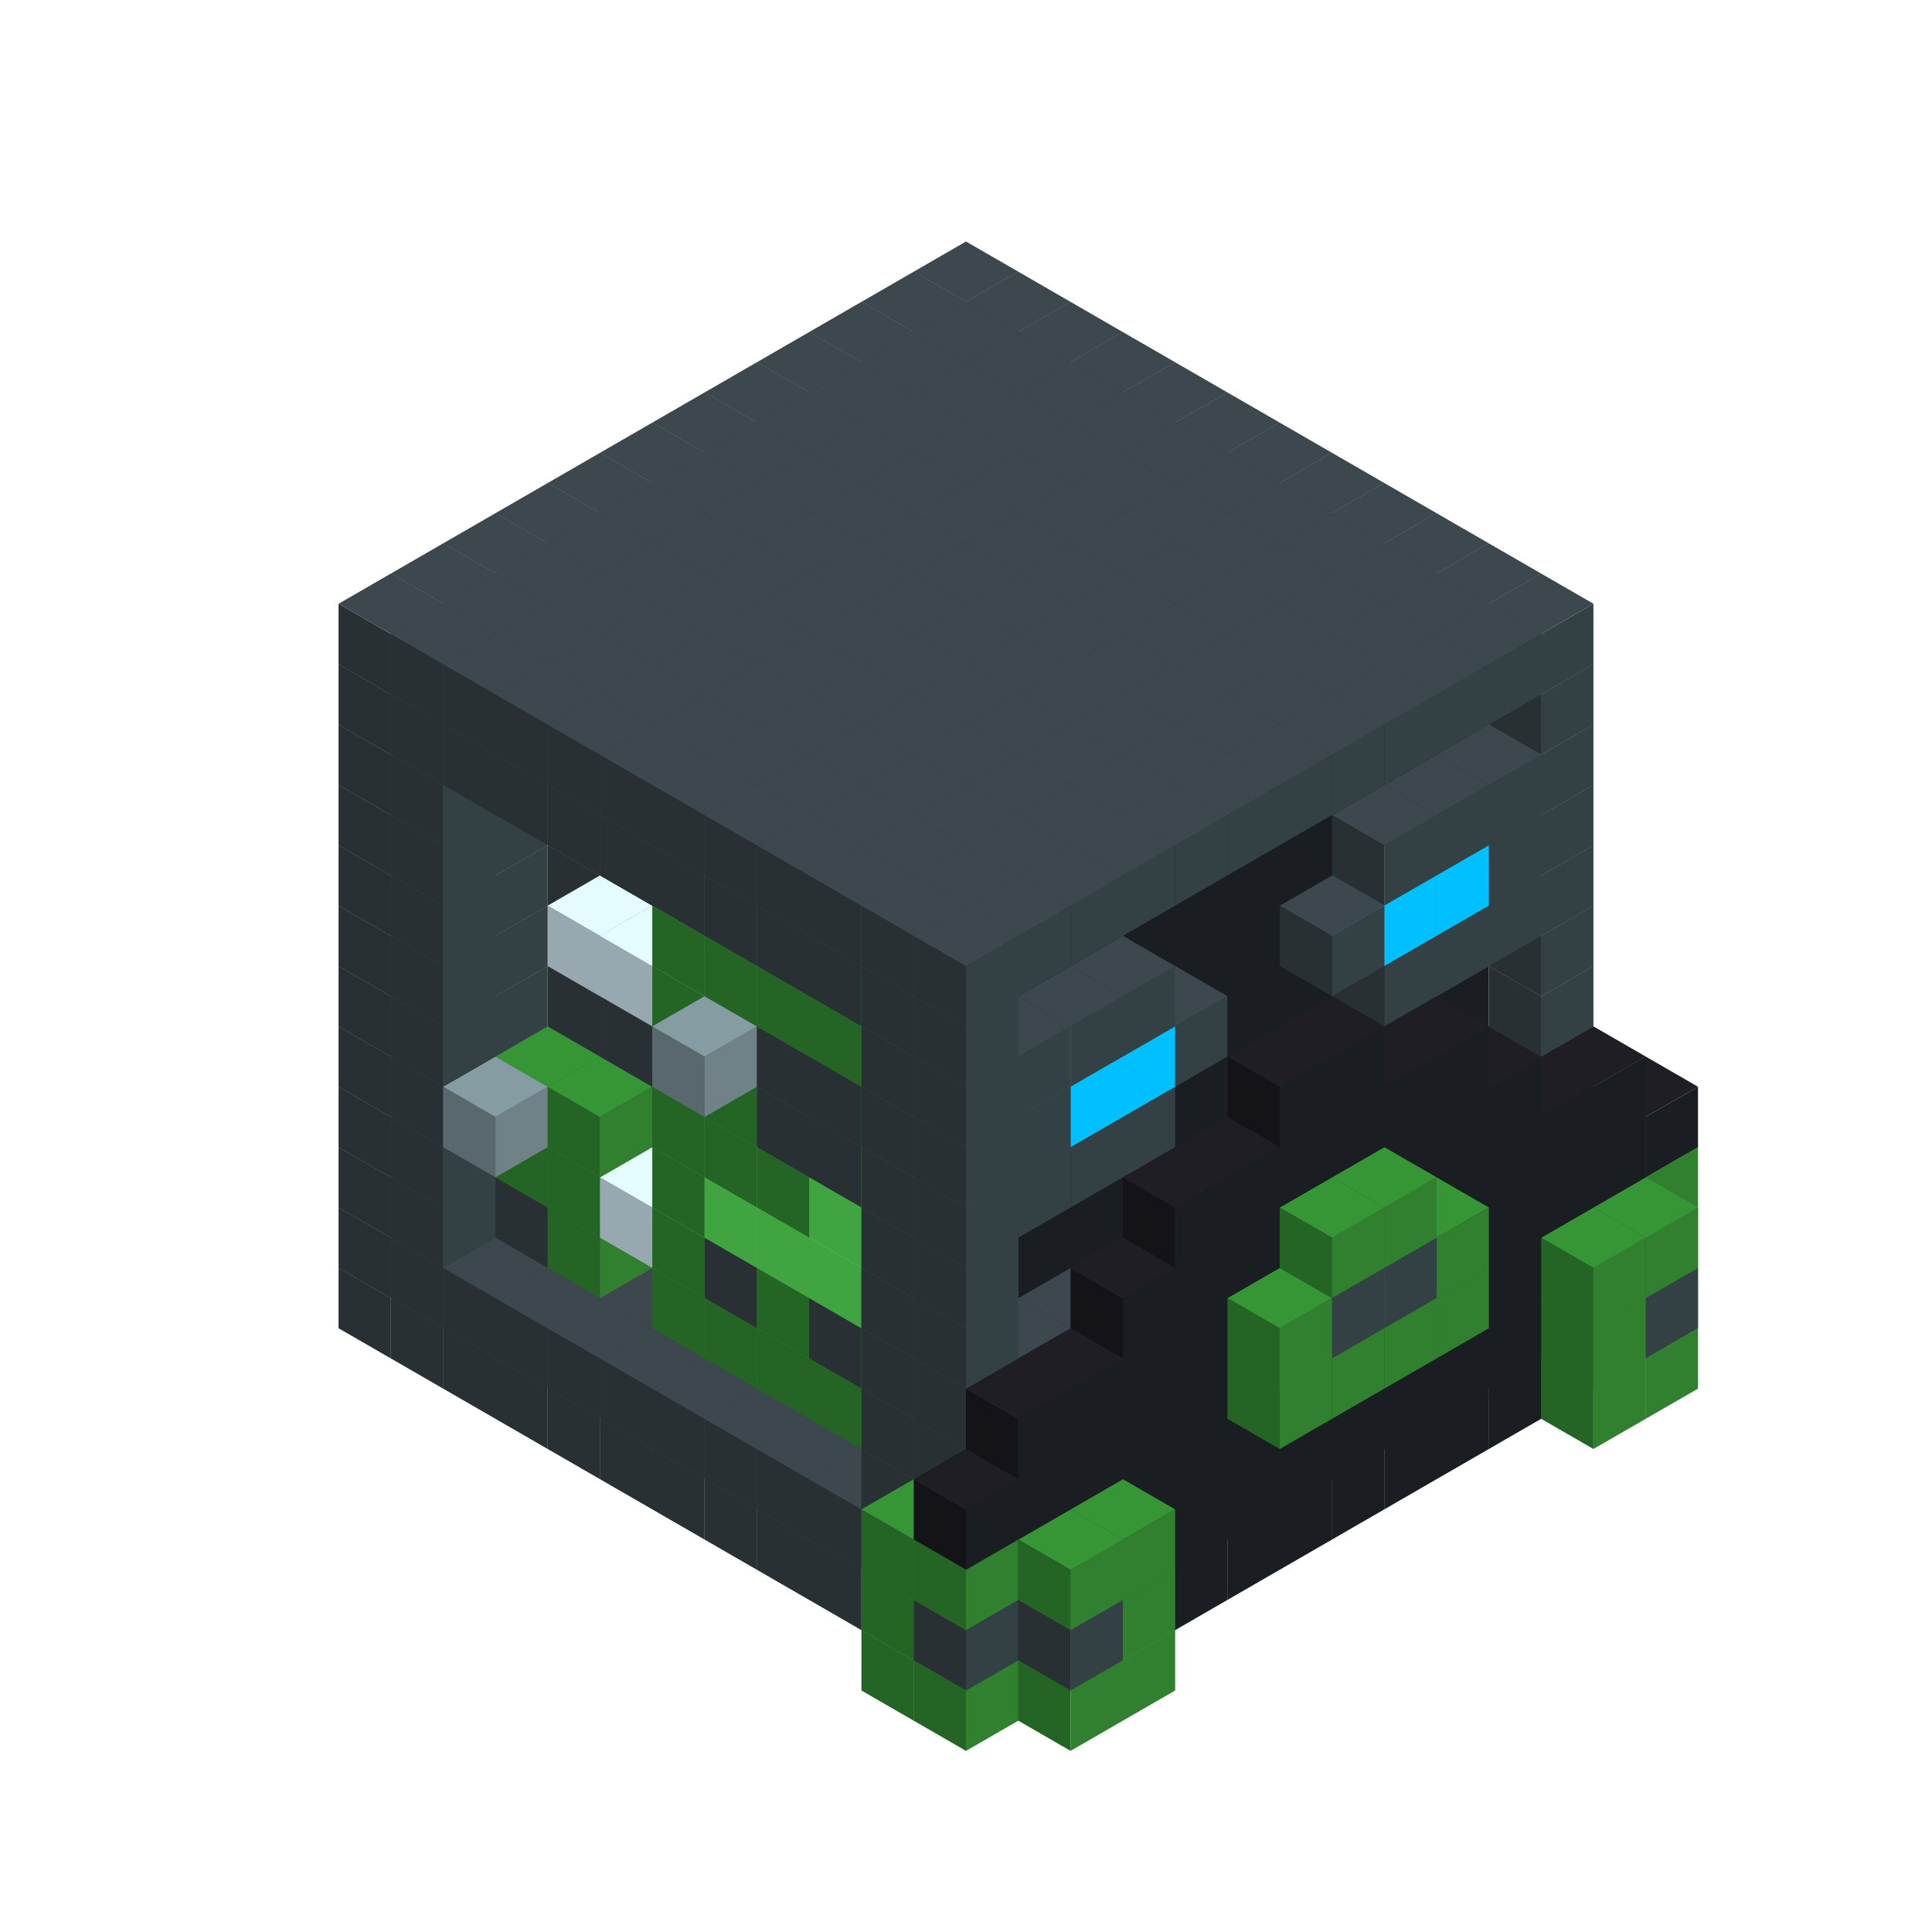 
<svg width='600' height='600' viewBox='4436371 5550000 3200000 3200000' xmlns='http://www.w3.org/2000/svg' xmlns:xlink='http://www.w3.org/1999/xlink'>
<use xlink:href='#v-0x000000e8-1' transform='translate(983738,3600000)'/>
<use xlink:href='#v-0x000000e8-1' transform='translate(1070341,3650000)'/>
<use xlink:href='#v-0x000000e8-1' transform='translate(1156944,3700000)'/>
<use xlink:href='#v-0x000000e8-1' transform='translate(1243547,3750000)'/>
<use xlink:href='#v-0x000000e8-1' transform='translate(1330150,3800000)'/>
<use xlink:href='#v-0x000000e8-1' transform='translate(1416753,3850000)'/>
<use xlink:href='#v-0x000000e8-1' transform='translate(1503356,3900000)'/>
<use xlink:href='#v-0x000000e8-1' transform='translate(1589959,3950000)'/>
<use xlink:href='#v-0x000000e8-1' transform='translate(1676562,4000000)'/>
<use xlink:href='#v-0x000000e8-1' transform='translate(1763165,4050000)'/>
<use xlink:href='#v-0x000000e8-1' transform='translate(1849768,4100000)'/>
<use xlink:href='#v-0x000000e8-5' transform='translate(2975607,3550000)'/>
<use xlink:href='#v-0x000000e8-1' transform='translate(2889004,3600000)'/>
<use xlink:href='#v-0x000000e8-1' transform='translate(2802401,3650000)'/>
<use xlink:href='#v-0x000000e8-1' transform='translate(2715798,3700000)'/>
<use xlink:href='#v-0x000000e8-1' transform='translate(2629195,3750000)'/>
<use xlink:href='#v-0x000000e8-1' transform='translate(2542592,3800000)'/>
<use xlink:href='#v-0x000000e8-1' transform='translate(2455989,3850000)'/>
<use xlink:href='#v-0x000000e8-1' transform='translate(2369386,3900000)'/>
<use xlink:href='#v-0x000000e8-1' transform='translate(2282783,3950000)'/>
<use xlink:href='#v-0x000000e8-1' transform='translate(2196180,4000000)'/>
<use xlink:href='#v-0x000000e8-1' transform='translate(2109577,4050000)'/>
<use xlink:href='#v-0x000000e8-1' transform='translate(2022974,4100000)'/>
<use xlink:href='#v-0x000000e8-1' transform='translate(1936371,4150000)'/>
<use xlink:href='#v-0x000000e8-5' transform='translate(1849768,4200000)'/>
<use xlink:href='#v-0x000000e8-5' transform='translate(3062210,3600000)'/>
<use xlink:href='#v-0x000000e8-4' transform='translate(2975607,3650000)'/>
<use xlink:href='#v-0x000000e8-4' transform='translate(2889004,3700000)'/>
<use xlink:href='#v-0x000000e8-4' transform='translate(2802401,3750000)'/>
<use xlink:href='#v-0x000000e8-4' transform='translate(2715798,3800000)'/>
<use xlink:href='#v-0x000000e8-4' transform='translate(2629195,3850000)'/>
<use xlink:href='#v-0x000000e8-4' transform='translate(2542592,3900000)'/>
<use xlink:href='#v-0x000000e8-4' transform='translate(2455989,3950000)'/>
<use xlink:href='#v-0x000000e8-4' transform='translate(2369386,4000000)'/>
<use xlink:href='#v-0x000000e8-4' transform='translate(2282783,4050000)'/>
<use xlink:href='#v-0x000000e8-4' transform='translate(2196180,4100000)'/>
<use xlink:href='#v-0x000000e8-4' transform='translate(2109577,4150000)'/>
<use xlink:href='#v-0x000000e8-4' transform='translate(2022974,4200000)'/>
<use xlink:href='#v-0x000000e8-5' transform='translate(1936371,4250000)'/>
<use xlink:href='#v-0x000000e8-5' transform='translate(3062210,3700000)'/>
<use xlink:href='#v-0x000000e8-5' transform='translate(2975607,3750000)'/>
<use xlink:href='#v-0x000000e8-5' transform='translate(2196180,4200000)'/>
<use xlink:href='#v-0x000000e8-5' transform='translate(2109577,4250000)'/>
<use xlink:href='#v-0x000000e8-1' transform='translate(983738,3500000)'/>
<use xlink:href='#v-0x000000e8-1' transform='translate(1156944,3500000)'/>
<use xlink:href='#v-0x000000e8-1' transform='translate(1070341,3550000)'/>
<use xlink:href='#v-0x000000e8-1' transform='translate(1243547,3550000)'/>
<use xlink:href='#v-0x000000e8-1' transform='translate(1156944,3600000)'/>
<use xlink:href='#v-0x000000e8-1' transform='translate(1330150,3600000)'/>
<use xlink:href='#v-0x000000e8-1' transform='translate(1243547,3650000)'/>
<use xlink:href='#v-0x000000e8-1' transform='translate(1416753,3650000)'/>
<use xlink:href='#v-0x000000e8-1' transform='translate(1330150,3700000)'/>
<use xlink:href='#v-0x000000e8-1' transform='translate(1503356,3700000)'/>
<use xlink:href='#v-0x000000e8-1' transform='translate(1416753,3750000)'/>
<use xlink:href='#v-0x000000e8-1' transform='translate(1589959,3750000)'/>
<use xlink:href='#v-0x000000e8-1' transform='translate(1503356,3800000)'/>
<use xlink:href='#v-0x000000e8-1' transform='translate(1676562,3800000)'/>
<use xlink:href='#v-0x000000e8-1' transform='translate(1589959,3850000)'/>
<use xlink:href='#v-0x000000e8-1' transform='translate(1763165,3850000)'/>
<use xlink:href='#v-0x000000e8-1' transform='translate(1676562,3900000)'/>
<use xlink:href='#v-0x000000e8-1' transform='translate(1849768,3900000)'/>
<use xlink:href='#v-0x000000e8-1' transform='translate(1763165,3950000)'/>
<use xlink:href='#v-0x000000e8-2' transform='translate(2715798,3500000)'/>
<use xlink:href='#v-0x000000e8-2' transform='translate(2629195,3550000)'/>
<use xlink:href='#v-0x000000e8-2' transform='translate(2542592,3600000)'/>
<use xlink:href='#v-0x000000e8-2' transform='translate(2455989,3650000)'/>
<use xlink:href='#v-0x000000e8-2' transform='translate(2369386,3700000)'/>
<use xlink:href='#v-0x000000e8-2' transform='translate(2282783,3750000)'/>
<use xlink:href='#v-0x000000e8-2' transform='translate(2196180,3800000)'/>
<use xlink:href='#v-0x000000e8-2' transform='translate(2109577,3850000)'/>
<use xlink:href='#v-0x000000e8-2' transform='translate(2022974,3900000)'/>
<use xlink:href='#v-0x000000e8-1' transform='translate(1936371,3950000)'/>
<use xlink:href='#v-0x000000e8-1' transform='translate(1849768,4000000)'/>
<use xlink:href='#v-0x000000e8-5' transform='translate(2975607,3450000)'/>
<use xlink:href='#v-0x000000e8-1' transform='translate(2889004,3500000)'/>
<use xlink:href='#v-0x000000e8-1' transform='translate(2802401,3550000)'/>
<use xlink:href='#v-0x000000e8-1' transform='translate(2022974,4000000)'/>
<use xlink:href='#v-0x000000e8-1' transform='translate(1936371,4050000)'/>
<use xlink:href='#v-0x000000e8-5' transform='translate(1849768,4100000)'/>
<use xlink:href='#v-0x000000e8-6' transform='translate(3062210,3500000)'/>
<use xlink:href='#v-0x000000e8-4' transform='translate(2975607,3550000)'/>
<use xlink:href='#v-0x000000e8-4' transform='translate(2889004,3600000)'/>
<use xlink:href='#v-0x000000e8-4' transform='translate(2802401,3650000)'/>
<use xlink:href='#v-0x000000e8-4' transform='translate(2715798,3700000)'/>
<use xlink:href='#v-0x000000e8-4' transform='translate(2629195,3750000)'/>
<use xlink:href='#v-0x000000e8-4' transform='translate(2542592,3800000)'/>
<use xlink:href='#v-0x000000e8-4' transform='translate(2455989,3850000)'/>
<use xlink:href='#v-0x000000e8-4' transform='translate(2369386,3900000)'/>
<use xlink:href='#v-0x000000e8-4' transform='translate(2282783,3950000)'/>
<use xlink:href='#v-0x000000e8-4' transform='translate(2196180,4000000)'/>
<use xlink:href='#v-0x000000e8-4' transform='translate(2109577,4050000)'/>
<use xlink:href='#v-0x000000e8-4' transform='translate(2022974,4100000)'/>
<use xlink:href='#v-0x000000e8-6' transform='translate(1936371,4150000)'/>
<use xlink:href='#v-0x000000e8-6' transform='translate(3062210,3600000)'/>
<use xlink:href='#v-0x000000e8-5' transform='translate(2975607,3650000)'/>
<use xlink:href='#v-0x000000e8-5' transform='translate(2196180,4100000)'/>
<use xlink:href='#v-0x000000e8-6' transform='translate(2109577,4150000)'/>
<use xlink:href='#v-0x000000e8-1' transform='translate(983738,3400000)'/>
<use xlink:href='#v-0x000000e8-1' transform='translate(1156944,3400000)'/>
<use xlink:href='#v-0x000000e8-1' transform='translate(1070341,3450000)'/>
<use xlink:href='#v-0x000000e8-9' transform='translate(1330150,3400000)'/>
<use xlink:href='#v-0x000000e8-9' transform='translate(1243547,3450000)'/>
<use xlink:href='#v-0x000000e8-9' transform='translate(1416753,3450000)'/>
<use xlink:href='#v-0x000000e8-7' transform='translate(1330150,3500000)'/>
<use xlink:href='#v-0x000000e8-9' transform='translate(1503356,3500000)'/>
<use xlink:href='#v-0x000000e8-9' transform='translate(1589959,3550000)'/>
<use xlink:href='#v-0x000000e8-7' transform='translate(1503356,3600000)'/>
<use xlink:href='#v-0x000000e8-9' transform='translate(1676562,3600000)'/>
<use xlink:href='#v-0x000000e8-7' transform='translate(1589959,3650000)'/>
<use xlink:href='#v-0x000000e8-9' transform='translate(1763165,3650000)'/>
<use xlink:href='#v-0x000000e8-7' transform='translate(1676562,3700000)'/>
<use xlink:href='#v-0x000000e8-9' transform='translate(1849768,3700000)'/>
<use xlink:href='#v-0x000000e8-7' transform='translate(1763165,3750000)'/>
<use xlink:href='#v-0x000000e8-9' transform='translate(1936371,3750000)'/>
<use xlink:href='#v-0x000000e8-7' transform='translate(1849768,3800000)'/>
<use xlink:href='#v-0x000000e8-2' transform='translate(2715798,3400000)'/>
<use xlink:href='#v-0x000000e8-2' transform='translate(2629195,3450000)'/>
<use xlink:href='#v-0x000000e8-2' transform='translate(2542592,3500000)'/>
<use xlink:href='#v-0x000000e8-2' transform='translate(2455989,3550000)'/>
<use xlink:href='#v-0x000000e8-2' transform='translate(2369386,3600000)'/>
<use xlink:href='#v-0x000000e8-2' transform='translate(2282783,3650000)'/>
<use xlink:href='#v-0x000000e8-2' transform='translate(2196180,3700000)'/>
<use xlink:href='#v-0x000000e8-2' transform='translate(2109577,3750000)'/>
<use xlink:href='#v-0x000000e8-2' transform='translate(2022974,3800000)'/>
<use xlink:href='#v-0x000000e8-1' transform='translate(1936371,3850000)'/>
<use xlink:href='#v-0x000000e8-1' transform='translate(1849768,3900000)'/>
<use xlink:href='#v-0x000000e8-5' transform='translate(2975607,3350000)'/>
<use xlink:href='#v-0x000000e8-1' transform='translate(2889004,3400000)'/>
<use xlink:href='#v-0x000000e8-1' transform='translate(1936371,3950000)'/>
<use xlink:href='#v-0x000000e8-5' transform='translate(1849768,4000000)'/>
<use xlink:href='#v-0x000000e8-5' transform='translate(3062210,3400000)'/>
<use xlink:href='#v-0x000000e8-4' transform='translate(2975607,3450000)'/>
<use xlink:href='#v-0x000000e8-4' transform='translate(2889004,3500000)'/>
<use xlink:href='#v-0x000000e8-4' transform='translate(2802401,3550000)'/>
<use xlink:href='#v-0x000000e8-4' transform='translate(2715798,3600000)'/>
<use xlink:href='#v-0x000000e8-4' transform='translate(2629195,3650000)'/>
<use xlink:href='#v-0x000000e8-4' transform='translate(2542592,3700000)'/>
<use xlink:href='#v-0x000000e8-4' transform='translate(2455989,3750000)'/>
<use xlink:href='#v-0x000000e8-4' transform='translate(2369386,3800000)'/>
<use xlink:href='#v-0x000000e8-4' transform='translate(2282783,3850000)'/>
<use xlink:href='#v-0x000000e8-4' transform='translate(2196180,3900000)'/>
<use xlink:href='#v-0x000000e8-4' transform='translate(2109577,3950000)'/>
<use xlink:href='#v-0x000000e8-4' transform='translate(2022974,4000000)'/>
<use xlink:href='#v-0x000000e8-5' transform='translate(1936371,4050000)'/>
<use xlink:href='#v-0x000000e8-5' transform='translate(3062210,3500000)'/>
<use xlink:href='#v-0x000000e8-5' transform='translate(2975607,3550000)'/>
<use xlink:href='#v-0x000000e8-5' transform='translate(2196180,4000000)'/>
<use xlink:href='#v-0x000000e8-5' transform='translate(2109577,4050000)'/>
<use xlink:href='#v-0x000000e8-1' transform='translate(983738,3300000)'/>
<use xlink:href='#v-0x000000e8-1' transform='translate(1156944,3300000)'/>
<use xlink:href='#v-0x000000e8-1' transform='translate(1070341,3350000)'/>
<use xlink:href='#v-0x000000e8-9' transform='translate(1330150,3300000)'/>
<use xlink:href='#v-0x000000e8-7' transform='translate(1243547,3350000)'/>
<use xlink:href='#v-0x000000e8-9' transform='translate(1416753,3350000)'/>
<use xlink:href='#v-0x000000e8-7' transform='translate(1330150,3400000)'/>
<use xlink:href='#v-0x000000e8-9' transform='translate(1503356,3400000)'/>
<use xlink:href='#v-0x000000e8-11' transform='translate(1416753,3450000)'/>
<use xlink:href='#v-0x000000e8-9' transform='translate(1589959,3450000)'/>
<use xlink:href='#v-0x000000e8-7' transform='translate(1503356,3500000)'/>
<use xlink:href='#v-0x000000e8-9' transform='translate(1676562,3500000)'/>
<use xlink:href='#v-0x000000e8-9' transform='translate(1589959,3550000)'/>
<use xlink:href='#v-0x000000e8-9' transform='translate(1763165,3550000)'/>
<use xlink:href='#v-0x000000e8-7' transform='translate(1676562,3600000)'/>
<use xlink:href='#v-0x000000e8-9' transform='translate(1849768,3600000)'/>
<use xlink:href='#v-0x000000e8-9' transform='translate(1763165,3650000)'/>
<use xlink:href='#v-0x000000e8-9' transform='translate(1936371,3650000)'/>
<use xlink:href='#v-0x000000e8-7' transform='translate(1849768,3700000)'/>
<use xlink:href='#v-0x000000e8-2' transform='translate(2715798,3300000)'/>
<use xlink:href='#v-0x000000e8-2' transform='translate(2629195,3350000)'/>
<use xlink:href='#v-0x000000e8-2' transform='translate(2542592,3400000)'/>
<use xlink:href='#v-0x000000e8-2' transform='translate(2455989,3450000)'/>
<use xlink:href='#v-0x000000e8-2' transform='translate(2369386,3500000)'/>
<use xlink:href='#v-0x000000e8-2' transform='translate(2282783,3550000)'/>
<use xlink:href='#v-0x000000e8-2' transform='translate(2196180,3600000)'/>
<use xlink:href='#v-0x000000e8-2' transform='translate(2109577,3650000)'/>
<use xlink:href='#v-0x000000e8-2' transform='translate(2022974,3700000)'/>
<use xlink:href='#v-0x000000e8-1' transform='translate(1936371,3750000)'/>
<use xlink:href='#v-0x000000e8-1' transform='translate(1849768,3800000)'/>
<use xlink:href='#v-0x000000e8-1' transform='translate(2889004,3300000)'/>
<use xlink:href='#v-0x000000e8-1' transform='translate(2802401,3350000)'/>
<use xlink:href='#v-0x000000e8-1' transform='translate(2715798,3400000)'/>
<use xlink:href='#v-0x000000e8-1' transform='translate(2629195,3450000)'/>
<use xlink:href='#v-0x000000e8-1' transform='translate(2542592,3500000)'/>
<use xlink:href='#v-0x000000e8-1' transform='translate(2455989,3550000)'/>
<use xlink:href='#v-0x000000e8-1' transform='translate(2369386,3600000)'/>
<use xlink:href='#v-0x000000e8-1' transform='translate(2282783,3650000)'/>
<use xlink:href='#v-0x000000e8-1' transform='translate(2196180,3700000)'/>
<use xlink:href='#v-0x000000e8-1' transform='translate(2109577,3750000)'/>
<use xlink:href='#v-0x000000e8-1' transform='translate(2022974,3800000)'/>
<use xlink:href='#v-0x000000e8-1' transform='translate(1936371,3850000)'/>
<use xlink:href='#v-0x000000e8-4' transform='translate(3062210,3300000)'/>
<use xlink:href='#v-0x000000e8-4' transform='translate(2975607,3350000)'/>
<use xlink:href='#v-0x000000e8-4' transform='translate(2889004,3400000)'/>
<use xlink:href='#v-0x000000e8-4' transform='translate(2802401,3450000)'/>
<use xlink:href='#v-0x000000e8-4' transform='translate(2715798,3500000)'/>
<use xlink:href='#v-0x000000e8-4' transform='translate(2629195,3550000)'/>
<use xlink:href='#v-0x000000e8-4' transform='translate(2542592,3600000)'/>
<use xlink:href='#v-0x000000e8-4' transform='translate(2455989,3650000)'/>
<use xlink:href='#v-0x000000e8-4' transform='translate(2369386,3700000)'/>
<use xlink:href='#v-0x000000e8-4' transform='translate(2282783,3750000)'/>
<use xlink:href='#v-0x000000e8-4' transform='translate(2196180,3800000)'/>
<use xlink:href='#v-0x000000e8-4' transform='translate(2109577,3850000)'/>
<use xlink:href='#v-0x000000e8-4' transform='translate(2022974,3900000)'/>
<use xlink:href='#v-0x000000e8-4' transform='translate(1936371,3950000)'/>
<use xlink:href='#v-0x000000e8-5' transform='translate(2715798,3600000)'/>
<use xlink:href='#v-0x000000e8-5' transform='translate(2629195,3650000)'/>
<use xlink:href='#v-0x000000e8-5' transform='translate(2542592,3700000)'/>
<use xlink:href='#v-0x000000e8-5' transform='translate(2455989,3750000)'/>
<use xlink:href='#v-0x000000e8-1' transform='translate(983738,3200000)'/>
<use xlink:href='#v-0x000000e8-1' transform='translate(1156944,3200000)'/>
<use xlink:href='#v-0x000000e8-1' transform='translate(1070341,3250000)'/>
<use xlink:href='#v-0x000000e8-9' transform='translate(1330150,3200000)'/>
<use xlink:href='#v-0x000000e8-7' transform='translate(1243547,3250000)'/>
<use xlink:href='#v-0x000000e8-10' transform='translate(1156944,3300000)'/>
<use xlink:href='#v-0x000000e8-9' transform='translate(1416753,3250000)'/>
<use xlink:href='#v-0x000000e8-7' transform='translate(1330150,3300000)'/>
<use xlink:href='#v-0x000000e8-9' transform='translate(1503356,3300000)'/>
<use xlink:href='#v-0x000000e8-9' transform='translate(1589959,3350000)'/>
<use xlink:href='#v-0x000000e8-7' transform='translate(1503356,3400000)'/>
<use xlink:href='#v-0x000000e8-9' transform='translate(1676562,3400000)'/>
<use xlink:href='#v-0x000000e8-8' transform='translate(1589959,3450000)'/>
<use xlink:href='#v-0x000000e8-9' transform='translate(1763165,3450000)'/>
<use xlink:href='#v-0x000000e8-8' transform='translate(1676562,3500000)'/>
<use xlink:href='#v-0x000000e8-9' transform='translate(1849768,3500000)'/>
<use xlink:href='#v-0x000000e8-8' transform='translate(1763165,3550000)'/>
<use xlink:href='#v-0x000000e8-9' transform='translate(1936371,3550000)'/>
<use xlink:href='#v-0x000000e8-7' transform='translate(1849768,3600000)'/>
<use xlink:href='#v-0x000000e8-2' transform='translate(2715798,3200000)'/>
<use xlink:href='#v-0x000000e8-2' transform='translate(2629195,3250000)'/>
<use xlink:href='#v-0x000000e8-2' transform='translate(2542592,3300000)'/>
<use xlink:href='#v-0x000000e8-2' transform='translate(2455989,3350000)'/>
<use xlink:href='#v-0x000000e8-2' transform='translate(2369386,3400000)'/>
<use xlink:href='#v-0x000000e8-2' transform='translate(2282783,3450000)'/>
<use xlink:href='#v-0x000000e8-2' transform='translate(2196180,3500000)'/>
<use xlink:href='#v-0x000000e8-2' transform='translate(2109577,3550000)'/>
<use xlink:href='#v-0x000000e8-2' transform='translate(2022974,3600000)'/>
<use xlink:href='#v-0x000000e8-1' transform='translate(1936371,3650000)'/>
<use xlink:href='#v-0x000000e8-1' transform='translate(1849768,3700000)'/>
<use xlink:href='#v-0x000000e8-1' transform='translate(2889004,3200000)'/>
<use xlink:href='#v-0x000000e8-1' transform='translate(2802401,3250000)'/>
<use xlink:href='#v-0x000000e8-1' transform='translate(2715798,3300000)'/>
<use xlink:href='#v-0x000000e8-1' transform='translate(2629195,3350000)'/>
<use xlink:href='#v-0x000000e8-1' transform='translate(2542592,3400000)'/>
<use xlink:href='#v-0x000000e8-1' transform='translate(2455989,3450000)'/>
<use xlink:href='#v-0x000000e8-1' transform='translate(2369386,3500000)'/>
<use xlink:href='#v-0x000000e8-1' transform='translate(2282783,3550000)'/>
<use xlink:href='#v-0x000000e8-1' transform='translate(2196180,3600000)'/>
<use xlink:href='#v-0x000000e8-1' transform='translate(2109577,3650000)'/>
<use xlink:href='#v-0x000000e8-1' transform='translate(2022974,3700000)'/>
<use xlink:href='#v-0x000000e8-1' transform='translate(1936371,3750000)'/>
<use xlink:href='#v-0x000000e8-4' transform='translate(2975607,3250000)'/>
<use xlink:href='#v-0x000000e8-4' transform='translate(2889004,3300000)'/>
<use xlink:href='#v-0x000000e8-4' transform='translate(2802401,3350000)'/>
<use xlink:href='#v-0x000000e8-4' transform='translate(2715798,3400000)'/>
<use xlink:href='#v-0x000000e8-4' transform='translate(2629195,3450000)'/>
<use xlink:href='#v-0x000000e8-4' transform='translate(2542592,3500000)'/>
<use xlink:href='#v-0x000000e8-4' transform='translate(2455989,3550000)'/>
<use xlink:href='#v-0x000000e8-4' transform='translate(2369386,3600000)'/>
<use xlink:href='#v-0x000000e8-4' transform='translate(2282783,3650000)'/>
<use xlink:href='#v-0x000000e8-4' transform='translate(2196180,3700000)'/>
<use xlink:href='#v-0x000000e8-4' transform='translate(2109577,3750000)'/>
<use xlink:href='#v-0x000000e8-4' transform='translate(2022974,3800000)'/>
<use xlink:href='#v-0x000000e8-5' transform='translate(2715798,3500000)'/>
<use xlink:href='#v-0x000000e8-6' transform='translate(2629195,3550000)'/>
<use xlink:href='#v-0x000000e8-6' transform='translate(2542592,3600000)'/>
<use xlink:href='#v-0x000000e8-5' transform='translate(2455989,3650000)'/>
<use xlink:href='#v-0x000000e8-1' transform='translate(983738,3100000)'/>
<use xlink:href='#v-0x000000e8-1' transform='translate(1156944,3100000)'/>
<use xlink:href='#v-0x000000e8-1' transform='translate(1070341,3150000)'/>
<use xlink:href='#v-0x000000e8-9' transform='translate(1330150,3100000)'/>
<use xlink:href='#v-0x000000e8-9' transform='translate(1416753,3150000)'/>
<use xlink:href='#v-0x000000e8-9' transform='translate(1503356,3200000)'/>
<use xlink:href='#v-0x000000e8-9' transform='translate(1589959,3250000)'/>
<use xlink:href='#v-0x000000e8-7' transform='translate(1503356,3300000)'/>
<use xlink:href='#v-0x000000e8-9' transform='translate(1676562,3300000)'/>
<use xlink:href='#v-0x000000e8-7' transform='translate(1589959,3350000)'/>
<use xlink:href='#v-0x000000e8-9' transform='translate(1763165,3350000)'/>
<use xlink:href='#v-0x000000e8-7' transform='translate(1676562,3400000)'/>
<use xlink:href='#v-0x000000e8-9' transform='translate(1849768,3400000)'/>
<use xlink:href='#v-0x000000e8-8' transform='translate(1763165,3450000)'/>
<use xlink:href='#v-0x000000e8-9' transform='translate(1936371,3450000)'/>
<use xlink:href='#v-0x000000e8-7' transform='translate(1849768,3500000)'/>
<use xlink:href='#v-0x000000e8-2' transform='translate(2715798,3100000)'/>
<use xlink:href='#v-0x000000e8-2' transform='translate(2629195,3150000)'/>
<use xlink:href='#v-0x000000e8-2' transform='translate(2542592,3200000)'/>
<use xlink:href='#v-0x000000e8-2' transform='translate(2455989,3250000)'/>
<use xlink:href='#v-0x000000e8-2' transform='translate(2369386,3300000)'/>
<use xlink:href='#v-0x000000e8-2' transform='translate(2282783,3350000)'/>
<use xlink:href='#v-0x000000e8-2' transform='translate(2196180,3400000)'/>
<use xlink:href='#v-0x000000e8-2' transform='translate(2109577,3450000)'/>
<use xlink:href='#v-0x000000e8-2' transform='translate(2022974,3500000)'/>
<use xlink:href='#v-0x000000e8-1' transform='translate(1936371,3550000)'/>
<use xlink:href='#v-0x000000e8-1' transform='translate(1849768,3600000)'/>
<use xlink:href='#v-0x000000e8-1' transform='translate(2889004,3100000)'/>
<use xlink:href='#v-0x000000e8-1' transform='translate(1936371,3650000)'/>
<use xlink:href='#v-0x000000e8-4' transform='translate(2802401,3250000)'/>
<use xlink:href='#v-0x000000e8-4' transform='translate(2715798,3300000)'/>
<use xlink:href='#v-0x000000e8-4' transform='translate(2629195,3350000)'/>
<use xlink:href='#v-0x000000e8-4' transform='translate(2542592,3400000)'/>
<use xlink:href='#v-0x000000e8-4' transform='translate(2455989,3450000)'/>
<use xlink:href='#v-0x000000e8-4' transform='translate(2369386,3500000)'/>
<use xlink:href='#v-0x000000e8-4' transform='translate(2282783,3550000)'/>
<use xlink:href='#v-0x000000e8-4' transform='translate(2196180,3600000)'/>
<use xlink:href='#v-0x000000e8-5' transform='translate(2629195,3450000)'/>
<use xlink:href='#v-0x000000e8-5' transform='translate(2542592,3500000)'/>
<use xlink:href='#v-0x000000e8-1' transform='translate(983738,3000000)'/>
<use xlink:href='#v-0x000000e8-1' transform='translate(1156944,3000000)'/>
<use xlink:href='#v-0x000000e8-1' transform='translate(1070341,3050000)'/>
<use xlink:href='#v-0x000000e8-9' transform='translate(1330150,3000000)'/>
<use xlink:href='#v-0x000000e8-9' transform='translate(1416753,3050000)'/>
<use xlink:href='#v-0x000000e8-9' transform='translate(1503356,3100000)'/>
<use xlink:href='#v-0x000000e8-9' transform='translate(1589959,3150000)'/>
<use xlink:href='#v-0x000000e8-7' transform='translate(1503356,3200000)'/>
<use xlink:href='#v-0x000000e8-9' transform='translate(1676562,3200000)'/>
<use xlink:href='#v-0x000000e8-7' transform='translate(1589959,3250000)'/>
<use xlink:href='#v-0x000000e8-9' transform='translate(1763165,3250000)'/>
<use xlink:href='#v-0x000000e8-9' transform='translate(1676562,3300000)'/>
<use xlink:href='#v-0x000000e8-9' transform='translate(1849768,3300000)'/>
<use xlink:href='#v-0x000000e8-9' transform='translate(1763165,3350000)'/>
<use xlink:href='#v-0x000000e8-9' transform='translate(1936371,3350000)'/>
<use xlink:href='#v-0x000000e8-7' transform='translate(1849768,3400000)'/>
<use xlink:href='#v-0x000000e8-2' transform='translate(2715798,3000000)'/>
<use xlink:href='#v-0x000000e8-2' transform='translate(2629195,3050000)'/>
<use xlink:href='#v-0x000000e8-2' transform='translate(2542592,3100000)'/>
<use xlink:href='#v-0x000000e8-2' transform='translate(2455989,3150000)'/>
<use xlink:href='#v-0x000000e8-2' transform='translate(2369386,3200000)'/>
<use xlink:href='#v-0x000000e8-2' transform='translate(2282783,3250000)'/>
<use xlink:href='#v-0x000000e8-2' transform='translate(2196180,3300000)'/>
<use xlink:href='#v-0x000000e8-2' transform='translate(2109577,3350000)'/>
<use xlink:href='#v-0x000000e8-2' transform='translate(2022974,3400000)'/>
<use xlink:href='#v-0x000000e8-1' transform='translate(1936371,3450000)'/>
<use xlink:href='#v-0x000000e8-1' transform='translate(1849768,3500000)'/>
<use xlink:href='#v-0x000000e8-1' transform='translate(2889004,3000000)'/>
<use xlink:href='#v-0x000000e8-1' transform='translate(1936371,3550000)'/>
<use xlink:href='#v-0x000000e8-4' transform='translate(2715798,3200000)'/>
<use xlink:href='#v-0x000000e8-4' transform='translate(2629195,3250000)'/>
<use xlink:href='#v-0x000000e8-4' transform='translate(2542592,3300000)'/>
<use xlink:href='#v-0x000000e8-4' transform='translate(2455989,3350000)'/>
<use xlink:href='#v-0x000000e8-4' transform='translate(2369386,3400000)'/>
<use xlink:href='#v-0x000000e8-4' transform='translate(2282783,3450000)'/>
<use xlink:href='#v-0x000000e8-1' transform='translate(983738,2900000)'/>
<use xlink:href='#v-0x000000e8-1' transform='translate(1156944,2900000)'/>
<use xlink:href='#v-0x000000e8-1' transform='translate(1070341,2950000)'/>
<use xlink:href='#v-0x000000e8-9' transform='translate(1330150,2900000)'/>
<use xlink:href='#v-0x000000e8-9' transform='translate(1416753,2950000)'/>
<use xlink:href='#v-0x000000e8-11' transform='translate(1330150,3000000)'/>
<use xlink:href='#v-0x000000e8-9' transform='translate(1503356,3000000)'/>
<use xlink:href='#v-0x000000e8-11' transform='translate(1416753,3050000)'/>
<use xlink:href='#v-0x000000e8-9' transform='translate(1589959,3050000)'/>
<use xlink:href='#v-0x000000e8-7' transform='translate(1503356,3100000)'/>
<use xlink:href='#v-0x000000e8-9' transform='translate(1676562,3100000)'/>
<use xlink:href='#v-0x000000e8-7' transform='translate(1589959,3150000)'/>
<use xlink:href='#v-0x000000e8-10' transform='translate(1503356,3200000)'/>
<use xlink:href='#v-0x000000e8-9' transform='translate(1763165,3150000)'/>
<use xlink:href='#v-0x000000e8-9' transform='translate(1676562,3200000)'/>
<use xlink:href='#v-0x000000e8-9' transform='translate(1849768,3200000)'/>
<use xlink:href='#v-0x000000e8-9' transform='translate(1763165,3250000)'/>
<use xlink:href='#v-0x000000e8-9' transform='translate(1936371,3250000)'/>
<use xlink:href='#v-0x000000e8-7' transform='translate(1849768,3300000)'/>
<use xlink:href='#v-0x000000e8-2' transform='translate(2715798,2900000)'/>
<use xlink:href='#v-0x000000e8-2' transform='translate(2629195,2950000)'/>
<use xlink:href='#v-0x000000e8-2' transform='translate(2542592,3000000)'/>
<use xlink:href='#v-0x000000e8-2' transform='translate(2455989,3050000)'/>
<use xlink:href='#v-0x000000e8-2' transform='translate(2369386,3100000)'/>
<use xlink:href='#v-0x000000e8-2' transform='translate(2282783,3150000)'/>
<use xlink:href='#v-0x000000e8-2' transform='translate(2196180,3200000)'/>
<use xlink:href='#v-0x000000e8-2' transform='translate(2109577,3250000)'/>
<use xlink:href='#v-0x000000e8-2' transform='translate(2022974,3300000)'/>
<use xlink:href='#v-0x000000e8-1' transform='translate(1936371,3350000)'/>
<use xlink:href='#v-0x000000e8-1' transform='translate(1849768,3400000)'/>
<use xlink:href='#v-0x000000e8-1' transform='translate(2889004,2900000)'/>
<use xlink:href='#v-0x000000e8-1' transform='translate(2802401,2950000)'/>
<use xlink:href='#v-0x000000e8-1' transform='translate(2715798,3000000)'/>
<use xlink:href='#v-0x000000e8-1' transform='translate(2629195,3050000)'/>
<use xlink:href='#v-0x000000e8-1' transform='translate(2196180,3300000)'/>
<use xlink:href='#v-0x000000e8-1' transform='translate(2109577,3350000)'/>
<use xlink:href='#v-0x000000e8-1' transform='translate(2022974,3400000)'/>
<use xlink:href='#v-0x000000e8-1' transform='translate(1936371,3450000)'/>
<use xlink:href='#v-0x000000e8-4' transform='translate(2542592,3200000)'/>
<use xlink:href='#v-0x000000e8-4' transform='translate(2455989,3250000)'/>
<use xlink:href='#v-0x000000e8-1' transform='translate(983738,2800000)'/>
<use xlink:href='#v-0x000000e8-1' transform='translate(1156944,2800000)'/>
<use xlink:href='#v-0x000000e8-1' transform='translate(1070341,2850000)'/>
<use xlink:href='#v-0x000000e8-9' transform='translate(1330150,2800000)'/>
<use xlink:href='#v-0x000000e8-9' transform='translate(1416753,2850000)'/>
<use xlink:href='#v-0x000000e8-9' transform='translate(1503356,2900000)'/>
<use xlink:href='#v-0x000000e8-9' transform='translate(1589959,2950000)'/>
<use xlink:href='#v-0x000000e8-7' transform='translate(1503356,3000000)'/>
<use xlink:href='#v-0x000000e8-9' transform='translate(1676562,3000000)'/>
<use xlink:href='#v-0x000000e8-7' transform='translate(1589959,3050000)'/>
<use xlink:href='#v-0x000000e8-9' transform='translate(1763165,3050000)'/>
<use xlink:href='#v-0x000000e8-7' transform='translate(1676562,3100000)'/>
<use xlink:href='#v-0x000000e8-9' transform='translate(1849768,3100000)'/>
<use xlink:href='#v-0x000000e8-7' transform='translate(1763165,3150000)'/>
<use xlink:href='#v-0x000000e8-9' transform='translate(1936371,3150000)'/>
<use xlink:href='#v-0x000000e8-7' transform='translate(1849768,3200000)'/>
<use xlink:href='#v-0x000000e8-2' transform='translate(2715798,2800000)'/>
<use xlink:href='#v-0x000000e8-2' transform='translate(2629195,2850000)'/>
<use xlink:href='#v-0x000000e8-2' transform='translate(2542592,2900000)'/>
<use xlink:href='#v-0x000000e8-2' transform='translate(2455989,2950000)'/>
<use xlink:href='#v-0x000000e8-2' transform='translate(2369386,3000000)'/>
<use xlink:href='#v-0x000000e8-2' transform='translate(2282783,3050000)'/>
<use xlink:href='#v-0x000000e8-2' transform='translate(2196180,3100000)'/>
<use xlink:href='#v-0x000000e8-2' transform='translate(2109577,3150000)'/>
<use xlink:href='#v-0x000000e8-2' transform='translate(2022974,3200000)'/>
<use xlink:href='#v-0x000000e8-1' transform='translate(1936371,3250000)'/>
<use xlink:href='#v-0x000000e8-1' transform='translate(1849768,3300000)'/>
<use xlink:href='#v-0x000000e8-1' transform='translate(2889004,2800000)'/>
<use xlink:href='#v-0x000000e8-1' transform='translate(2802401,2850000)'/>
<use xlink:href='#v-0x000000e8-3' transform='translate(2715798,2900000)'/>
<use xlink:href='#v-0x000000e8-3' transform='translate(2629195,2950000)'/>
<use xlink:href='#v-0x000000e8-1' transform='translate(2542592,3000000)'/>
<use xlink:href='#v-0x000000e8-1' transform='translate(2282783,3150000)'/>
<use xlink:href='#v-0x000000e8-3' transform='translate(2196180,3200000)'/>
<use xlink:href='#v-0x000000e8-3' transform='translate(2109577,3250000)'/>
<use xlink:href='#v-0x000000e8-1' transform='translate(2022974,3300000)'/>
<use xlink:href='#v-0x000000e8-1' transform='translate(1936371,3350000)'/>
<use xlink:href='#v-0x000000e8-1' transform='translate(983738,2700000)'/>
<use xlink:href='#v-0x000000e8-1' transform='translate(1156944,2700000)'/>
<use xlink:href='#v-0x000000e8-1' transform='translate(1070341,2750000)'/>
<use xlink:href='#v-0x000000e8-9' transform='translate(1330150,2700000)'/>
<use xlink:href='#v-0x000000e8-9' transform='translate(1416753,2750000)'/>
<use xlink:href='#v-0x000000e8-9' transform='translate(1503356,2800000)'/>
<use xlink:href='#v-0x000000e8-9' transform='translate(1589959,2850000)'/>
<use xlink:href='#v-0x000000e8-9' transform='translate(1676562,2900000)'/>
<use xlink:href='#v-0x000000e8-9' transform='translate(1763165,2950000)'/>
<use xlink:href='#v-0x000000e8-9' transform='translate(1849768,3000000)'/>
<use xlink:href='#v-0x000000e8-9' transform='translate(1936371,3050000)'/>
<use xlink:href='#v-0x000000e8-2' transform='translate(2715798,2700000)'/>
<use xlink:href='#v-0x000000e8-2' transform='translate(2629195,2750000)'/>
<use xlink:href='#v-0x000000e8-2' transform='translate(2542592,2800000)'/>
<use xlink:href='#v-0x000000e8-2' transform='translate(2455989,2850000)'/>
<use xlink:href='#v-0x000000e8-2' transform='translate(2369386,2900000)'/>
<use xlink:href='#v-0x000000e8-2' transform='translate(2282783,2950000)'/>
<use xlink:href='#v-0x000000e8-2' transform='translate(2196180,3000000)'/>
<use xlink:href='#v-0x000000e8-2' transform='translate(2109577,3050000)'/>
<use xlink:href='#v-0x000000e8-2' transform='translate(2022974,3100000)'/>
<use xlink:href='#v-0x000000e8-1' transform='translate(1936371,3150000)'/>
<use xlink:href='#v-0x000000e8-1' transform='translate(1849768,3200000)'/>
<use xlink:href='#v-0x000000e8-1' transform='translate(2889004,2700000)'/>
<use xlink:href='#v-0x000000e8-1' transform='translate(2802401,2750000)'/>
<use xlink:href='#v-0x000000e8-1' transform='translate(2715798,2800000)'/>
<use xlink:href='#v-0x000000e8-1' transform='translate(2629195,2850000)'/>
<use xlink:href='#v-0x000000e8-1' transform='translate(2196180,3100000)'/>
<use xlink:href='#v-0x000000e8-1' transform='translate(2109577,3150000)'/>
<use xlink:href='#v-0x000000e8-1' transform='translate(2022974,3200000)'/>
<use xlink:href='#v-0x000000e8-1' transform='translate(1936371,3250000)'/>
<use xlink:href='#v-0x000000e8-1' transform='translate(983738,2600000)'/>
<use xlink:href='#v-0x000000e8-1' transform='translate(1156944,2600000)'/>
<use xlink:href='#v-0x000000e8-1' transform='translate(1070341,2650000)'/>
<use xlink:href='#v-0x000000e8-1' transform='translate(1243547,2650000)'/>
<use xlink:href='#v-0x000000e8-1' transform='translate(1156944,2700000)'/>
<use xlink:href='#v-0x000000e8-1' transform='translate(1330150,2700000)'/>
<use xlink:href='#v-0x000000e8-1' transform='translate(1243547,2750000)'/>
<use xlink:href='#v-0x000000e8-1' transform='translate(1416753,2750000)'/>
<use xlink:href='#v-0x000000e8-1' transform='translate(1330150,2800000)'/>
<use xlink:href='#v-0x000000e8-1' transform='translate(1503356,2800000)'/>
<use xlink:href='#v-0x000000e8-1' transform='translate(1416753,2850000)'/>
<use xlink:href='#v-0x000000e8-1' transform='translate(1589959,2850000)'/>
<use xlink:href='#v-0x000000e8-1' transform='translate(1503356,2900000)'/>
<use xlink:href='#v-0x000000e8-1' transform='translate(1676562,2900000)'/>
<use xlink:href='#v-0x000000e8-1' transform='translate(1589959,2950000)'/>
<use xlink:href='#v-0x000000e8-1' transform='translate(1763165,2950000)'/>
<use xlink:href='#v-0x000000e8-1' transform='translate(1676562,3000000)'/>
<use xlink:href='#v-0x000000e8-1' transform='translate(1849768,3000000)'/>
<use xlink:href='#v-0x000000e8-1' transform='translate(1763165,3050000)'/>
<use xlink:href='#v-0x000000e8-2' transform='translate(2715798,2600000)'/>
<use xlink:href='#v-0x000000e8-2' transform='translate(2629195,2650000)'/>
<use xlink:href='#v-0x000000e8-2' transform='translate(2542592,2700000)'/>
<use xlink:href='#v-0x000000e8-2' transform='translate(2455989,2750000)'/>
<use xlink:href='#v-0x000000e8-2' transform='translate(2369386,2800000)'/>
<use xlink:href='#v-0x000000e8-2' transform='translate(2282783,2850000)'/>
<use xlink:href='#v-0x000000e8-2' transform='translate(2196180,2900000)'/>
<use xlink:href='#v-0x000000e8-2' transform='translate(2109577,2950000)'/>
<use xlink:href='#v-0x000000e8-2' transform='translate(2022974,3000000)'/>
<use xlink:href='#v-0x000000e8-1' transform='translate(1936371,3050000)'/>
<use xlink:href='#v-0x000000e8-1' transform='translate(1849768,3100000)'/>
<use xlink:href='#v-0x000000e8-1' transform='translate(2889004,2600000)'/>
<use xlink:href='#v-0x000000e8-1' transform='translate(1936371,3150000)'/>
<use xlink:href='#v-0x000000e8-1' transform='translate(1936371,1950000)'/>
<use xlink:href='#v-0x000000e8-1' transform='translate(1849768,2000000)'/>
<use xlink:href='#v-0x000000e8-1' transform='translate(1763165,2050000)'/>
<use xlink:href='#v-0x000000e8-1' transform='translate(1676562,2100000)'/>
<use xlink:href='#v-0x000000e8-1' transform='translate(1589959,2150000)'/>
<use xlink:href='#v-0x000000e8-1' transform='translate(1503356,2200000)'/>
<use xlink:href='#v-0x000000e8-1' transform='translate(1416753,2250000)'/>
<use xlink:href='#v-0x000000e8-1' transform='translate(1330150,2300000)'/>
<use xlink:href='#v-0x000000e8-1' transform='translate(1243547,2350000)'/>
<use xlink:href='#v-0x000000e8-1' transform='translate(1156944,2400000)'/>
<use xlink:href='#v-0x000000e8-1' transform='translate(1070341,2450000)'/>
<use xlink:href='#v-0x000000e8-1' transform='translate(983738,2500000)'/>
<use xlink:href='#v-0x000000e8-1' transform='translate(2022974,2000000)'/>
<use xlink:href='#v-0x000000e8-1' transform='translate(1936371,2050000)'/>
<use xlink:href='#v-0x000000e8-1' transform='translate(1849768,2100000)'/>
<use xlink:href='#v-0x000000e8-1' transform='translate(1763165,2150000)'/>
<use xlink:href='#v-0x000000e8-1' transform='translate(1676562,2200000)'/>
<use xlink:href='#v-0x000000e8-1' transform='translate(1589959,2250000)'/>
<use xlink:href='#v-0x000000e8-1' transform='translate(1503356,2300000)'/>
<use xlink:href='#v-0x000000e8-1' transform='translate(1416753,2350000)'/>
<use xlink:href='#v-0x000000e8-1' transform='translate(1330150,2400000)'/>
<use xlink:href='#v-0x000000e8-1' transform='translate(1243547,2450000)'/>
<use xlink:href='#v-0x000000e8-1' transform='translate(1156944,2500000)'/>
<use xlink:href='#v-0x000000e8-1' transform='translate(1070341,2550000)'/>
<use xlink:href='#v-0x000000e8-1' transform='translate(2109577,2050000)'/>
<use xlink:href='#v-0x000000e8-1' transform='translate(2022974,2100000)'/>
<use xlink:href='#v-0x000000e8-1' transform='translate(1936371,2150000)'/>
<use xlink:href='#v-0x000000e8-1' transform='translate(1849768,2200000)'/>
<use xlink:href='#v-0x000000e8-1' transform='translate(1763165,2250000)'/>
<use xlink:href='#v-0x000000e8-1' transform='translate(1676562,2300000)'/>
<use xlink:href='#v-0x000000e8-1' transform='translate(1589959,2350000)'/>
<use xlink:href='#v-0x000000e8-1' transform='translate(1503356,2400000)'/>
<use xlink:href='#v-0x000000e8-1' transform='translate(1416753,2450000)'/>
<use xlink:href='#v-0x000000e8-1' transform='translate(1330150,2500000)'/>
<use xlink:href='#v-0x000000e8-1' transform='translate(1243547,2550000)'/>
<use xlink:href='#v-0x000000e8-1' transform='translate(1156944,2600000)'/>
<use xlink:href='#v-0x000000e8-1' transform='translate(2196180,2100000)'/>
<use xlink:href='#v-0x000000e8-1' transform='translate(2109577,2150000)'/>
<use xlink:href='#v-0x000000e8-1' transform='translate(2022974,2200000)'/>
<use xlink:href='#v-0x000000e8-1' transform='translate(1936371,2250000)'/>
<use xlink:href='#v-0x000000e8-1' transform='translate(1849768,2300000)'/>
<use xlink:href='#v-0x000000e8-1' transform='translate(1763165,2350000)'/>
<use xlink:href='#v-0x000000e8-1' transform='translate(1676562,2400000)'/>
<use xlink:href='#v-0x000000e8-1' transform='translate(1589959,2450000)'/>
<use xlink:href='#v-0x000000e8-1' transform='translate(1503356,2500000)'/>
<use xlink:href='#v-0x000000e8-1' transform='translate(1416753,2550000)'/>
<use xlink:href='#v-0x000000e8-1' transform='translate(1330150,2600000)'/>
<use xlink:href='#v-0x000000e8-1' transform='translate(1243547,2650000)'/>
<use xlink:href='#v-0x000000e8-1' transform='translate(2282783,2150000)'/>
<use xlink:href='#v-0x000000e8-1' transform='translate(2196180,2200000)'/>
<use xlink:href='#v-0x000000e8-1' transform='translate(2109577,2250000)'/>
<use xlink:href='#v-0x000000e8-1' transform='translate(2022974,2300000)'/>
<use xlink:href='#v-0x000000e8-1' transform='translate(1936371,2350000)'/>
<use xlink:href='#v-0x000000e8-1' transform='translate(1849768,2400000)'/>
<use xlink:href='#v-0x000000e8-1' transform='translate(1763165,2450000)'/>
<use xlink:href='#v-0x000000e8-1' transform='translate(1676562,2500000)'/>
<use xlink:href='#v-0x000000e8-1' transform='translate(1589959,2550000)'/>
<use xlink:href='#v-0x000000e8-1' transform='translate(1503356,2600000)'/>
<use xlink:href='#v-0x000000e8-1' transform='translate(1416753,2650000)'/>
<use xlink:href='#v-0x000000e8-1' transform='translate(1330150,2700000)'/>
<use xlink:href='#v-0x000000e8-1' transform='translate(2369386,2200000)'/>
<use xlink:href='#v-0x000000e8-1' transform='translate(2282783,2250000)'/>
<use xlink:href='#v-0x000000e8-1' transform='translate(2196180,2300000)'/>
<use xlink:href='#v-0x000000e8-1' transform='translate(2109577,2350000)'/>
<use xlink:href='#v-0x000000e8-1' transform='translate(2022974,2400000)'/>
<use xlink:href='#v-0x000000e8-1' transform='translate(1936371,2450000)'/>
<use xlink:href='#v-0x000000e8-1' transform='translate(1849768,2500000)'/>
<use xlink:href='#v-0x000000e8-1' transform='translate(1763165,2550000)'/>
<use xlink:href='#v-0x000000e8-1' transform='translate(1676562,2600000)'/>
<use xlink:href='#v-0x000000e8-1' transform='translate(1589959,2650000)'/>
<use xlink:href='#v-0x000000e8-1' transform='translate(1503356,2700000)'/>
<use xlink:href='#v-0x000000e8-1' transform='translate(1416753,2750000)'/>
<use xlink:href='#v-0x000000e8-1' transform='translate(2455989,2250000)'/>
<use xlink:href='#v-0x000000e8-1' transform='translate(2369386,2300000)'/>
<use xlink:href='#v-0x000000e8-1' transform='translate(2282783,2350000)'/>
<use xlink:href='#v-0x000000e8-1' transform='translate(2196180,2400000)'/>
<use xlink:href='#v-0x000000e8-1' transform='translate(2109577,2450000)'/>
<use xlink:href='#v-0x000000e8-1' transform='translate(2022974,2500000)'/>
<use xlink:href='#v-0x000000e8-1' transform='translate(1936371,2550000)'/>
<use xlink:href='#v-0x000000e8-1' transform='translate(1849768,2600000)'/>
<use xlink:href='#v-0x000000e8-1' transform='translate(1763165,2650000)'/>
<use xlink:href='#v-0x000000e8-1' transform='translate(1676562,2700000)'/>
<use xlink:href='#v-0x000000e8-1' transform='translate(1589959,2750000)'/>
<use xlink:href='#v-0x000000e8-1' transform='translate(1503356,2800000)'/>
<use xlink:href='#v-0x000000e8-1' transform='translate(2542592,2300000)'/>
<use xlink:href='#v-0x000000e8-1' transform='translate(2455989,2350000)'/>
<use xlink:href='#v-0x000000e8-1' transform='translate(2369386,2400000)'/>
<use xlink:href='#v-0x000000e8-1' transform='translate(2282783,2450000)'/>
<use xlink:href='#v-0x000000e8-1' transform='translate(2196180,2500000)'/>
<use xlink:href='#v-0x000000e8-1' transform='translate(2109577,2550000)'/>
<use xlink:href='#v-0x000000e8-1' transform='translate(2022974,2600000)'/>
<use xlink:href='#v-0x000000e8-1' transform='translate(1936371,2650000)'/>
<use xlink:href='#v-0x000000e8-1' transform='translate(1849768,2700000)'/>
<use xlink:href='#v-0x000000e8-1' transform='translate(1763165,2750000)'/>
<use xlink:href='#v-0x000000e8-1' transform='translate(1676562,2800000)'/>
<use xlink:href='#v-0x000000e8-1' transform='translate(1589959,2850000)'/>
<use xlink:href='#v-0x000000e8-1' transform='translate(2629195,2350000)'/>
<use xlink:href='#v-0x000000e8-1' transform='translate(2542592,2400000)'/>
<use xlink:href='#v-0x000000e8-1' transform='translate(2455989,2450000)'/>
<use xlink:href='#v-0x000000e8-1' transform='translate(2369386,2500000)'/>
<use xlink:href='#v-0x000000e8-1' transform='translate(2282783,2550000)'/>
<use xlink:href='#v-0x000000e8-1' transform='translate(2196180,2600000)'/>
<use xlink:href='#v-0x000000e8-1' transform='translate(2109577,2650000)'/>
<use xlink:href='#v-0x000000e8-1' transform='translate(2022974,2700000)'/>
<use xlink:href='#v-0x000000e8-1' transform='translate(1936371,2750000)'/>
<use xlink:href='#v-0x000000e8-1' transform='translate(1849768,2800000)'/>
<use xlink:href='#v-0x000000e8-1' transform='translate(1763165,2850000)'/>
<use xlink:href='#v-0x000000e8-1' transform='translate(1676562,2900000)'/>
<use xlink:href='#v-0x000000e8-1' transform='translate(2715798,2400000)'/>
<use xlink:href='#v-0x000000e8-1' transform='translate(2629195,2450000)'/>
<use xlink:href='#v-0x000000e8-1' transform='translate(2542592,2500000)'/>
<use xlink:href='#v-0x000000e8-1' transform='translate(2455989,2550000)'/>
<use xlink:href='#v-0x000000e8-1' transform='translate(2369386,2600000)'/>
<use xlink:href='#v-0x000000e8-1' transform='translate(2282783,2650000)'/>
<use xlink:href='#v-0x000000e8-1' transform='translate(2196180,2700000)'/>
<use xlink:href='#v-0x000000e8-1' transform='translate(2109577,2750000)'/>
<use xlink:href='#v-0x000000e8-1' transform='translate(2022974,2800000)'/>
<use xlink:href='#v-0x000000e8-1' transform='translate(1936371,2850000)'/>
<use xlink:href='#v-0x000000e8-1' transform='translate(1849768,2900000)'/>
<use xlink:href='#v-0x000000e8-1' transform='translate(1763165,2950000)'/>
<use xlink:href='#v-0x000000e8-1' transform='translate(2802401,2450000)'/>
<use xlink:href='#v-0x000000e8-1' transform='translate(2715798,2500000)'/>
<use xlink:href='#v-0x000000e8-1' transform='translate(2629195,2550000)'/>
<use xlink:href='#v-0x000000e8-1' transform='translate(2542592,2600000)'/>
<use xlink:href='#v-0x000000e8-1' transform='translate(2455989,2650000)'/>
<use xlink:href='#v-0x000000e8-1' transform='translate(2369386,2700000)'/>
<use xlink:href='#v-0x000000e8-1' transform='translate(2282783,2750000)'/>
<use xlink:href='#v-0x000000e8-1' transform='translate(2196180,2800000)'/>
<use xlink:href='#v-0x000000e8-1' transform='translate(2109577,2850000)'/>
<use xlink:href='#v-0x000000e8-1' transform='translate(2022974,2900000)'/>
<use xlink:href='#v-0x000000e8-1' transform='translate(1936371,2950000)'/>
<use xlink:href='#v-0x000000e8-1' transform='translate(1849768,3000000)'/>
<use xlink:href='#v-0x000000e8-1' transform='translate(2889004,2500000)'/>
<use xlink:href='#v-0x000000e8-1' transform='translate(2802401,2550000)'/>
<use xlink:href='#v-0x000000e8-1' transform='translate(2715798,2600000)'/>
<use xlink:href='#v-0x000000e8-1' transform='translate(2629195,2650000)'/>
<use xlink:href='#v-0x000000e8-1' transform='translate(2542592,2700000)'/>
<use xlink:href='#v-0x000000e8-1' transform='translate(2455989,2750000)'/>
<use xlink:href='#v-0x000000e8-1' transform='translate(2369386,2800000)'/>
<use xlink:href='#v-0x000000e8-1' transform='translate(2282783,2850000)'/>
<use xlink:href='#v-0x000000e8-1' transform='translate(2196180,2900000)'/>
<use xlink:href='#v-0x000000e8-1' transform='translate(2109577,2950000)'/>
<use xlink:href='#v-0x000000e8-1' transform='translate(2022974,3000000)'/>
<use xlink:href='#v-0x000000e8-1' transform='translate(1936371,3050000)'/>
<defs>
<g id='v-0x000000e8-1'>
<polygon points='4100000,4100000 4100000,4200000 4013397,4150000 4013397,4050000' fill='#283034'/>
<polygon points='4100000,4100000 4100000,4200000 4186602,4150000 4186602,4050000' fill='#334044'/>
<polygon points='4100000,4100000 4013397,4050000 4100000,4000000 4186602,4050000' fill='#3c484e'/>
</g>
<g id='v-0x000000e8-2'>
<polygon points='4100000,4100000 4100000,4200000 4013397,4150000 4013397,4050000' fill='#141418'/>
<polygon points='4100000,4100000 4100000,4200000 4186602,4150000 4186602,4050000' fill='#1a1d22'/>
<polygon points='4100000,4100000 4013397,4050000 4100000,4000000 4186602,4050000' fill='#1e1e24'/>
</g>
<g id='v-0x000000e8-3'>
<polygon points='4100000,4100000 4100000,4200000 4013397,4150000 4013397,4050000' fill='#0098cc'/>
<polygon points='4100000,4100000 4100000,4200000 4186602,4150000 4186602,4050000' fill='#00c0ff'/>
<polygon points='4100000,4100000 4013397,4050000 4100000,4000000 4186602,4050000' fill='#00e4ff'/>
</g>
<g id='v-0x000000e8-4'>
<polygon points='4100000,4100000 4100000,4200000 4013397,4150000 4013397,4050000' fill='#141418'/>
<polygon points='4100000,4100000 4100000,4200000 4186602,4150000 4186602,4050000' fill='#1a1d22'/>
<polygon points='4100000,4100000 4013397,4050000 4100000,4000000 4186602,4050000' fill='#1e1e24'/>
</g>
<g id='v-0x000000e8-5'>
<polygon points='4100000,4100000 4100000,4200000 4013397,4150000 4013397,4050000' fill='#246424'/>
<polygon points='4100000,4100000 4100000,4200000 4186602,4150000 4186602,4050000' fill='#308030'/>
<polygon points='4100000,4100000 4013397,4050000 4100000,4000000 4186602,4050000' fill='#369636'/>
</g>
<g id='v-0x000000e8-6'>
<polygon points='4100000,4100000 4100000,4200000 4013397,4150000 4013397,4050000' fill='#283034'/>
<polygon points='4100000,4100000 4100000,4200000 4186602,4150000 4186602,4050000' fill='#334044'/>
<polygon points='4100000,4100000 4013397,4050000 4100000,4000000 4186602,4050000' fill='#3c484e'/>
</g>
<g id='v-0x000000e8-7'>
<polygon points='4100000,4100000 4100000,4200000 4013397,4150000 4013397,4050000' fill='#246424'/>
<polygon points='4100000,4100000 4100000,4200000 4186602,4150000 4186602,4050000' fill='#308030'/>
<polygon points='4100000,4100000 4013397,4050000 4100000,4000000 4186602,4050000' fill='#369636'/>
</g>
<g id='v-0x000000e8-8'>
<polygon points='4100000,4100000 4100000,4200000 4013397,4150000 4013397,4050000' fill='#40a440'/>
<polygon points='4100000,4100000 4100000,4200000 4186602,4150000 4186602,4050000' fill='#50d050'/>
<polygon points='4100000,4100000 4013397,4050000 4100000,4000000 4186602,4050000' fill='#60f660'/>
</g>
<g id='v-0x000000e8-9'>
<polygon points='4100000,4100000 4100000,4200000 4013397,4150000 4013397,4050000' fill='#283034'/>
<polygon points='4100000,4100000 4100000,4200000 4186602,4150000 4186602,4050000' fill='#334044'/>
<polygon points='4100000,4100000 4013397,4050000 4100000,4000000 4186602,4050000' fill='#3c484e'/>
</g>
<g id='v-0x000000e8-10'>
<polygon points='4100000,4100000 4100000,4200000 4013397,4150000 4013397,4050000' fill='#58686c'/>
<polygon points='4100000,4100000 4100000,4200000 4186602,4150000 4186602,4050000' fill='#708288'/>
<polygon points='4100000,4100000 4013397,4050000 4100000,4000000 4186602,4050000' fill='#849ca2'/>
</g>
<g id='v-0x000000e8-11'>
<polygon points='4100000,4100000 4100000,4200000 4013397,4150000 4013397,4050000' fill='#98a8b0'/>
<polygon points='4100000,4100000 4100000,4200000 4186602,4150000 4186602,4050000' fill='#c0d4dd'/>
<polygon points='4100000,4100000 4013397,4050000 4100000,4000000 4186602,4050000' fill='#e4fcff'/>
</g>
</defs>
</svg>
